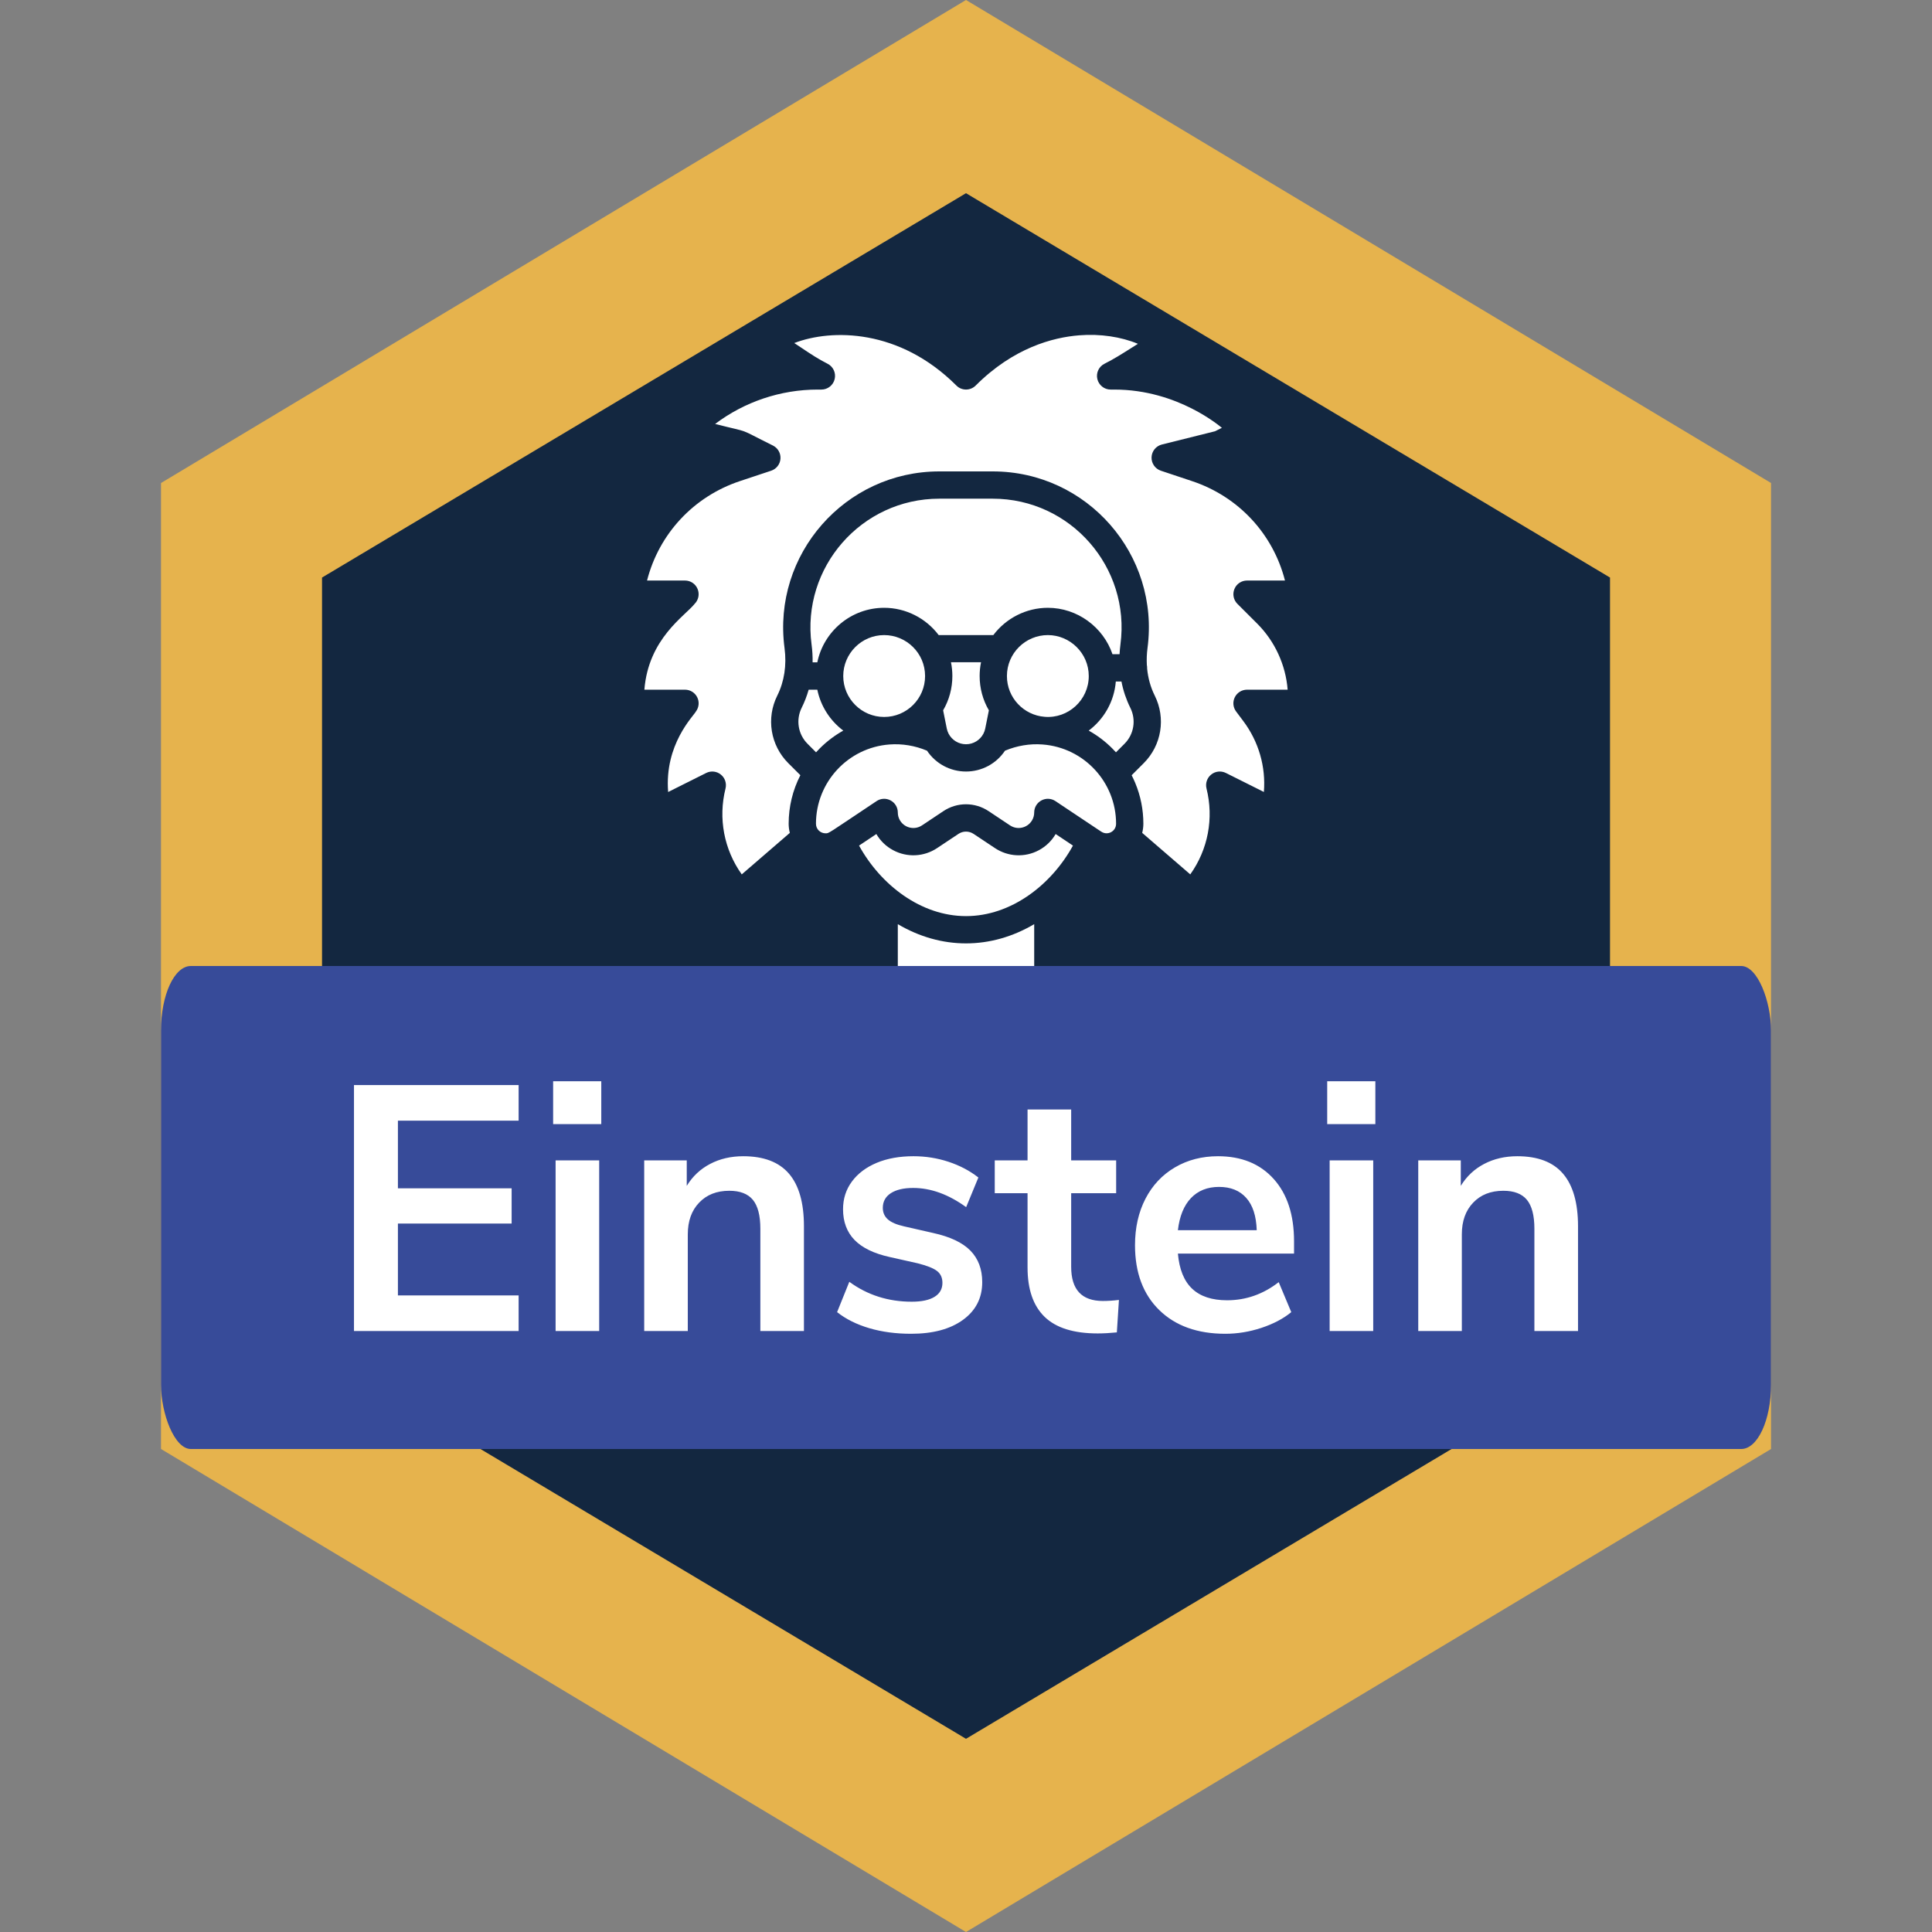 <?xml version="1.0" encoding="UTF-8"?>
<!DOCTYPE svg PUBLIC "-//W3C//DTD SVG 1.1//EN" "http://www.w3.org/Graphics/SVG/1.1/DTD/svg11.dtd">
<!-- Creator: CorelDRAW 2019 (64-Bit) -->
<svg xmlns="http://www.w3.org/2000/svg" xml:space="preserve" width="500px" height="500px" version="1.1"
	 style="shape-rendering:geometricPrecision; text-rendering:geometricPrecision; image-rendering:optimizeQuality; fill-rule:evenodd; clip-rule:evenodd"
	 viewBox="0 0 500 500"
>
 <rect x="0" y="0" width="500" height="500" fill="#808080" stroke="none"/>
 <defs>
  <style type="text/css">
   <![CDATA[
    .fil1 {fill:#132740}
    .fil3 {fill:#374B99}
    .fil0 {fill:#E6B34D}
    .fil2 {fill:white}
   ]]>
  </style>
 </defs>
	<g id="Layer_x0020_1">
		<g id="_2708068847232">
   <polygon class="fil0"
			points="250,0 354.17,62.5 458.34,125 458.34,250 458.34,375 354.17,437.5 250,500 145.83,437.5 41.67,375 41.67,250 41.67,125 145.83,62.5 "/>
			<polygon class="fil1" points="250,50 83.34,149.47 83.34,350.53 250,450 416.67,350.53 416.67,149.47 "/>
			<path class="fil2"
				  d="M296.87 172.99c0.24,2.51 0.9,4.87 1.97,7.02 2.92,5.84 1.78,12.87 -2.84,17.49l-3.13 3.13c0.33,0.65 0.64,1.31 0.92,1.98 1.4,3.37 2.11,6.93 2.11,10.57 0,0.81 -0.11,1.6 -0.3,2.37l12.44 10.74c4.6,-6.45 6.13,-14.52 4.2,-22.23 -0.33,-1.34 0.14,-2.75 1.22,-3.61 1.07,-0.87 2.55,-1.02 3.79,-0.41l9.84 4.92c0.53,-6.51 -1.33,-13.01 -5.33,-18.35l-1.86 -2.48c-0.8,-1.07 -0.93,-2.5 -0.33,-3.69 0.6,-1.2 1.82,-1.95 3.16,-1.95l10.51 0c-0.5,-6.39 -3.3,-12.51 -7.84,-17.06l-5.17 -5.16c-1.01,-1.01 -1.31,-2.53 -0.76,-3.85 0.54,-1.32 1.83,-2.18 3.26,-2.18l9.82 0c-3.09,-12.06 -12.01,-21.72 -24.03,-25.72l-8.09 -2.7c-1.49,-0.5 -2.47,-1.92 -2.41,-3.49 0.06,-1.57 1.15,-2.91 2.67,-3.29l13.75 -3.43 1.78 -0.89c-0.2,-0.11 -11.26,-9.9 -27.82,-9.9l-0.98 0c-1.63,0 -3.05,-1.13 -3.43,-2.72 -0.38,-1.6 0.39,-3.24 1.86,-3.97 2.39,-1.2 4.51,-2.54 6.75,-3.96 0.62,-0.39 1.25,-0.79 1.89,-1.19 -4.34,-1.81 -9.76,-2.64 -15.21,-2.2 -6.83,0.54 -17.02,3.24 -26.78,13 -1.38,1.38 -3.62,1.38 -4.99,0 -14.73,-14.72 -32.27,-14.72 -41.96,-11 0.65,0.43 1.29,0.86 1.93,1.28 2.22,1.49 4.32,2.89 6.68,4.07 1.46,0.73 2.23,2.37 1.85,3.97 -0.37,1.59 -1.8,2.72 -3.43,2.72l-0.98 0c-9.55,0 -18.93,3.15 -26.53,8.9 9.9,2.51 5.27,0.79 14.97,5.59 1.27,0.64 2.04,1.98 1.94,3.41 -0.1,1.42 -1.05,2.65 -2.41,3.1l-8.09 2.69c-12.02,4.01 -20.94,13.67 -24.03,25.73l9.82 0c1.43,0 2.72,0.86 3.26,2.18 0.55,1.32 0.25,2.84 -0.76,3.85 -2.5,3.16 -11.96,8.95 -13.01,22.22l10.51 0c1.34,0 2.56,0.75 3.16,1.95 0.6,1.19 0.47,2.62 -0.33,3.69 -0.67,1.25 -8.18,8.51 -7.19,20.84l9.85 -4.93c1.23,-0.61 2.71,-0.46 3.78,0.41 1.08,0.86 1.55,2.27 1.22,3.61 -1.93,7.71 -0.4,15.78 4.2,22.23l12.44 -10.74c-0.19,-0.77 -0.3,-1.56 -0.3,-2.37 0,-4.39 1.04,-8.68 3.03,-12.56l-3.13 -3.12c-4.62,-4.62 -5.76,-11.65 -2.84,-17.49 1.81,-3.63 2.46,-7.88 1.87,-12.31 -3.21,-24.23 15.69,-45.7 40.06,-45.7l13.82 0c24.45,0 43.26,21.55 40.06,45.7 -0.2,1.5 -0.25,2.98 -0.17,4.43 0.05,0.23 0.07,0.46 0.07,0.71 0,0.05 0,0.1 0,0.15zm-78.63 16.09c-3.39,-2.55 -5.84,-6.29 -6.72,-10.59l-2.24 0c-0.46,1.62 -1.06,3.18 -1.8,4.67 -1.56,3.12 -0.95,6.88 1.52,9.34l2.19 2.2c0.33,-0.36 0.66,-0.71 1.01,-1.06 1.81,-1.8 3.84,-3.33 6.04,-4.56zm70.53 -12.71c-0.41,5.18 -3.07,9.75 -7.01,12.71 2.2,1.23 4.24,2.76 6.04,4.56 0.35,0.35 0.68,0.7 1.01,1.06l2.2 -2.2c2.47,-2.46 3.07,-6.22 1.51,-9.33 -1.06,-2.14 -1.83,-4.42 -2.29,-6.8l-1.46 0zm-32.85 7.46c-1.57,-2.69 -2.39,-5.73 -2.39,-8.88 0,-1.18 0.12,-2.4 0.36,-3.56l-7.78 0c0.24,1.16 0.36,2.38 0.36,3.56 0,3.15 -0.82,6.19 -2.39,8.88l0.94 4.69c0.09,0.47 0.25,0.92 0.47,1.35 0.88,1.69 2.61,2.74 4.51,2.74 1.9,0 3.63,-1.05 4.51,-2.74 0.22,-0.43 0.38,-0.88 0.47,-1.35l0.94 -4.69zm4.67 -8.87c0,5.63 4.36,10.13 9.75,10.55 6.09,0.52 11.44,-4.35 11.43,-10.55 0,-5.94 -4.89,-10.6 -10.59,-10.6 -5.75,0 -10.59,4.66 -10.59,10.6zm-31.77 10.59c5.84,0 10.59,-4.73 10.59,-10.59 0,-5.95 -4.85,-10.6 -10.59,-10.6 -5.84,0 -10.59,4.76 -10.59,10.6 0,5.84 4.75,10.59 10.59,10.59zm32.57 28.06c1.24,0.83 2.82,0.9 4.13,0.2 1.32,-0.7 2.13,-2.06 2.13,-3.55 0,-1.3 0.72,-2.5 1.87,-3.11 1.15,-0.62 2.54,-0.55 3.62,0.17 13.55,9.04 11.52,7.69 11.87,7.91 1.64,1.1 3.83,-0.06 3.83,-2.05 0,-10.72 -8.27,-19.71 -19.05,-20.51 -3.27,-0.25 -6.6,0.31 -9.7,1.61 -2.24,3.35 -5.99,5.39 -10.09,5.39 -4.1,0 -7.85,-2.04 -10.09,-5.39 -3.1,-1.31 -6.45,-1.86 -9.73,-1.61 -10.72,0.81 -19.01,9.77 -19.01,20.51 0,1.48 1.2,2.48 2.48,2.48 0.94,0 0.3,0.27 13.21,-8.34 1.08,-0.72 2.48,-0.79 3.62,-0.17 1.15,0.61 1.87,1.81 1.87,3.11 0,1.49 0.81,2.85 2.12,3.55 1.32,0.7 2.9,0.63 4.14,-0.2l5.52 -3.68c3.56,-2.38 8.18,-2.38 11.75,0.01l5.51 3.67zm-11.39 23.48c11.67,0 22.09,-8.08 27.68,-18.25l-4.48 -2.99c-1.01,1.74 -2.5,3.2 -4.35,4.19 -3.6,1.93 -7.96,1.72 -11.37,-0.56l-5.52 -3.67c-1.19,-0.79 -2.73,-0.79 -3.91,0l-5.53 3.68c-3.41,2.27 -7.77,2.48 -11.38,0.54 -1.84,-0.98 -3.33,-2.44 -4.34,-4.18l-4.48 2.99c5.6,10.18 16.02,18.25 27.68,18.25zm17.65 2.08c-5.54,3.27 -11.54,4.98 -17.65,4.98 -6.11,0 -12.11,-1.71 -17.65,-4.98l0 14.16 35.3 0 0 -14.16zm-10.58 -74.81c3.31,-4.39 8.54,-7.06 14.11,-7.06 7.62,0 14.34,4.99 16.73,12.01l1.83 0c0.04,-0.85 0.12,-1.69 0.23,-2.54 2.64,-19.92 -12.88,-37.71 -33.06,-37.71l-13.82 0c-20.17,0 -35.7,17.79 -33.06,37.71 0.21,1.57 0.3,3.12 0.27,4.65l1.22 0c1.64,-8.04 8.77,-14.12 17.3,-14.12 5.57,0 10.8,2.67 14.11,7.06l14.14 0z"/>
			<rect class="fil3" x="41.67" y="250" width="416.67" height="125" rx="7.72" ry="16.67"/>
			<path class="fil2"
				  d="M91.61 280.81l42.61 0 0 9.21 -31.24 0 0 17.51 29.43 0 0 9.12 -29.43 0 0 18.6 31.24 0 0 9.21 -42.61 0 0 -63.65zm301.07 18.42c5.29,0 9.24,1.5 11.82,4.51 2.59,3.01 3.89,7.56 3.89,13.64l0 27.08 -11.29 0 0 -26.45c0,-3.43 -0.65,-5.93 -1.94,-7.5 -1.29,-1.56 -3.32,-2.34 -6.09,-2.34 -3.25,0 -5.86,1.02 -7.81,3.07 -1.96,2.04 -2.94,4.78 -2.94,8.21l0 25.01 -11.28 0 0 -44.15 11.01 0 0 6.59c1.51,-2.47 3.52,-4.36 6.05,-5.68 2.53,-1.33 5.39,-1.99 8.58,-1.99zm-48.57 1.08l11.28 0 0 44.15 -11.28 0 0 -44.15zm11.83 -20.49l0 11.1 -12.46 0 0 -11.1 12.46 0zm-21.04 44.6l-30.06 0c0.36,4.09 1.59,7.13 3.7,9.11 2.11,1.99 5.12,2.98 9.03,2.98 4.87,0 9.33,-1.56 13.36,-4.69l3.25 7.76c-2.05,1.69 -4.62,3.04 -7.72,4.07 -3.1,1.02 -6.21,1.53 -9.34,1.53 -7.22,0 -12.93,-2.05 -17.11,-6.14 -4.18,-4.09 -6.27,-9.69 -6.27,-16.79 0,-4.51 0.9,-8.52 2.7,-12.01 1.81,-3.49 4.35,-6.2 7.63,-8.12 3.28,-1.93 7,-2.89 11.15,-2.89 6.08,0 10.88,1.96 14.4,5.87 3.52,3.91 5.28,9.3 5.28,16.16l0 3.16zm-19.41 -17.25c-3.01,0 -5.43,0.97 -7.27,2.89 -1.83,1.93 -2.96,4.7 -3.38,8.31l20.4 0c-0.12,-3.67 -1.02,-6.46 -2.71,-8.35 -1.68,-1.9 -4.03,-2.85 -7.04,-2.85zm-30.06 29.52c1.32,0 2.71,-0.09 4.15,-0.27l-0.54 8.4c-1.8,0.18 -3.46,0.27 -4.96,0.27 -6.2,0 -10.78,-1.43 -13.73,-4.29 -2.95,-2.86 -4.42,-7.12 -4.42,-12.77l0 -19.23 -8.49 0 0 -8.49 8.49 0 0 -13.18 11.29 0 0 13.18 11.64 0 0 8.49 -11.64 0 0 19.05c0,5.9 2.73,8.84 8.21,8.84zm-49.65 8.49c-3.91,0 -7.51,-0.48 -10.79,-1.44 -3.28,-0.97 -6.06,-2.35 -8.35,-4.16l3.16 -7.85c4.69,3.43 10.08,5.15 16.16,5.15 2.59,0 4.56,-0.43 5.91,-1.27 1.36,-0.84 2.03,-2.05 2.03,-3.61 0,-1.32 -0.46,-2.35 -1.4,-3.07 -0.93,-0.72 -2.6,-1.38 -5.01,-1.99l-7.22 -1.62c-4.09,-0.9 -7.13,-2.38 -9.12,-4.42 -1.98,-2.05 -2.97,-4.7 -2.97,-7.95 0,-2.71 0.76,-5.1 2.3,-7.18 1.53,-2.07 3.67,-3.68 6.41,-4.83 2.73,-1.14 5.91,-1.71 9.52,-1.71 3.13,0 6.15,0.48 9.07,1.44 2.92,0.97 5.5,2.32 7.72,4.07l-3.16 7.67c-4.57,-3.31 -9.15,-4.97 -13.72,-4.97 -2.47,0 -4.39,0.46 -5.78,1.36 -1.38,0.9 -2.07,2.17 -2.07,3.79 0,1.2 0.43,2.2 1.3,2.98 0.88,0.78 2.28,1.38 4.2,1.81l7.5 1.71c4.39,0.96 7.61,2.48 9.66,4.56 2.04,2.08 3.07,4.8 3.07,8.17 0,4.09 -1.66,7.34 -4.97,9.75 -3.31,2.41 -7.79,3.61 -13.45,3.61zm-43.43 -45.95c5.3,0 9.24,1.5 11.83,4.51 2.59,3.01 3.88,7.56 3.88,13.64l0 27.08 -11.28 0 0 -26.45c0,-3.43 -0.65,-5.93 -1.94,-7.5 -1.3,-1.56 -3.33,-2.34 -6.1,-2.34 -3.25,0 -5.85,1.02 -7.8,3.07 -1.96,2.04 -2.94,4.78 -2.94,8.21l0 25.01 -11.28 0 0 -44.15 11.01 0 0 6.59c1.51,-2.47 3.52,-4.36 6.05,-5.68 2.53,-1.33 5.39,-1.99 8.57,-1.99zm-48.56 1.08l11.28 0 0 44.15 -11.28 0 0 -44.15zm11.82 -20.49l0 11.1 -12.46 0 0 -11.1 12.46 0z"/>
  </g>
 </g>
</svg>

